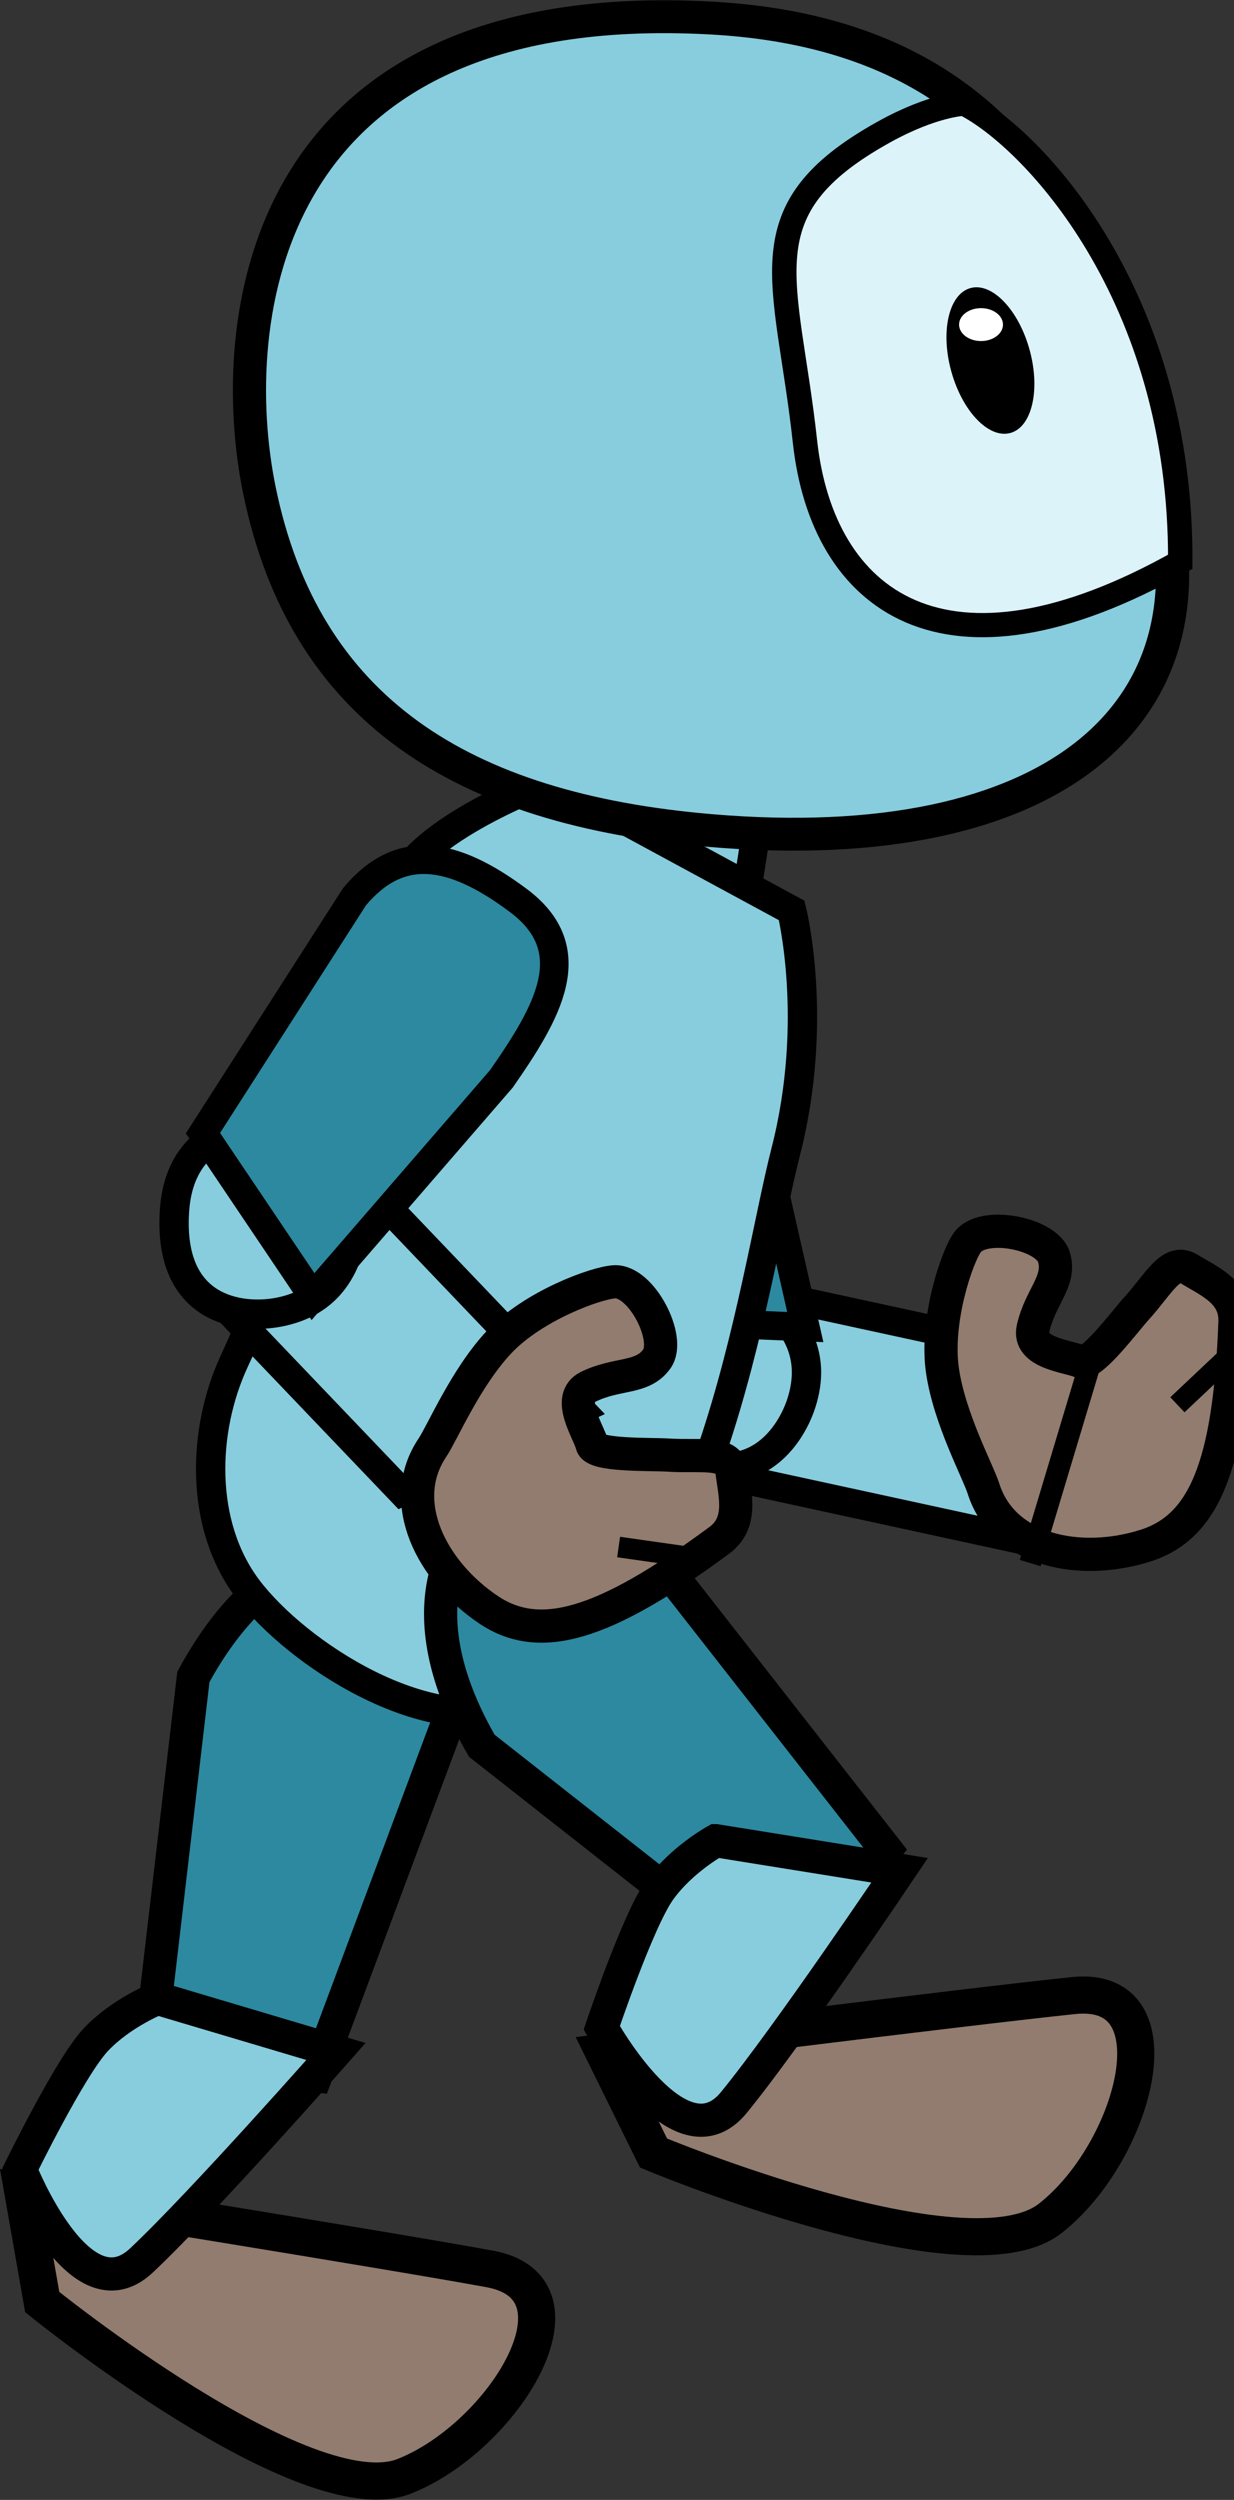 <?xml version="1.0" encoding="UTF-8" standalone="no"?>
<svg
   xmlns:dc="http://purl.org/dc/elements/1.1/"
   xmlns:cc="http://creativecommons.org/ns#"
   xmlns:rdf="http://www.w3.org/1999/02/22-rdf-syntax-ns#"
   xmlns:svg="http://www.w3.org/2000/svg"
   xmlns="http://www.w3.org/2000/svg"
   xmlns:sodipodi="http://sodipodi.sourceforge.net/DTD/sodipodi-0.dtd"
   xmlns:inkscape="http://www.inkscape.org/namespaces/inkscape"
   width="26.125mm"
   height="52.917mm"
   viewBox="0 0 26.125 52.917"
   version="1.1"
   id="svg111"
   inkscape:version="1.0.1 (0767f8302a, 2020-10-17)"
   sodipodi:docname="walk11.svg"
   inkscape:export-filename="/home/karine/escoria-assets-testing/ressources/walk_right/walk_right.png"
   inkscape:export-xdpi="96"
   inkscape:export-ydpi="96">
  <rect x="0" y="0" width="26.125" height="52.917" fill="#333333" stroke="none"/>
  <defs
     id="defs105" />
  <sodipodi:namedview
     id="base"
     pagecolor="#ffffff"
     bordercolor="#666666"
     borderopacity="1.0"
     inkscape:pageopacity="0.0"
     inkscape:pageshadow="2"
     inkscape:zoom="2.2317776"
     inkscape:cx="29.804338"
     inkscape:cy="86.737227"
     inkscape:document-units="mm"
     inkscape:current-layer="layer1"
     inkscape:document-rotation="0"
     showgrid="false"
     inkscape:window-width="1685"
     inkscape:window-height="752"
     inkscape:window-x="155"
     inkscape:window-y="217"
     inkscape:window-maximized="0"
     inkscape:snap-global="false"
     fit-margin-top="0"
     fit-margin-left="0"
     fit-margin-right="0"
     fit-margin-bottom="0" />
  <g
     inkscape:label="Calque 1"
     inkscape:groupmode="layer"
     id="layer1"
     transform="translate(-53.151,-1216.901)">
    <g
       id="g1759-7"
       transform="rotate(-13.054,-1268.153,124.118)"
       inkscape:export-xdpi="96"
       inkscape:export-ydpi="96" />
    <path
       id="rect892-5-3-9-1-7-2-7-17-3-4-4-3-5"
       style="fill:#87cdde;fill-opacity:1;stroke:#000000;stroke-width:0.605;stroke-linecap:square;stroke-miterlimit:4;stroke-dasharray:none;stroke-opacity:1;paint-order:markers stroke fill"
       d="m 65.901,1229.826 -0.94,5.995 3.688,1.949 0.94,-5.995 z" />
    <path
       id="rect858-8-6-4-3-4-5-6"
       style="fill:#2c89a0;fill-opacity:1;stroke:#000000;stroke-width:0.702;stroke-linecap:square;stroke-miterlimit:4;stroke-dasharray:none;stroke-opacity:1;paint-order:markers stroke fill"
       d="m 57.245,1252.398 c 2.567,-4.737 6.544,-2.131 5.777,-0.079 l -3.183,8.521 -3.535,-0.414 z"
       sodipodi:nodetypes="csccc" />
    <g
       id="g1342"
       transform="matrix(0.461,0,0,0.461,-425.668,1213.408)">
      <path
         id="rect892-5-3-9-1-7-2-7-17-6-7-4-8"
         style="fill:#87cdde;fill-opacity:1;stroke:#000000;stroke-width:1.312;stroke-linecap:square;stroke-miterlimit:4;stroke-dasharray:none;stroke-opacity:1;paint-order:markers stroke fill"
         d="m 1070.886,66.332 12.872,2.796 1.056,8.993 -12.872,-2.796 z" />
      <g
         id="g1539-4-2-6-8-4"
         transform="matrix(1.742,5.486,5.486,-1.742,1046.112,-161.419)"
         style="fill:#917c6f;fill-opacity:1">
        <path
           id="path839-9-65-8-0-8-1-5"
           style="fill:#917c6f;fill-opacity:1;stroke:#000000;stroke-width:0.265;stroke-linecap:square;stroke-miterlimit:4;stroke-dasharray:none;stroke-opacity:1;paint-order:markers stroke fill"
           d="m 42.109,-5.142 c 0,0.488 -0.4,0.832 -1.485,1.221 -0.224,0.08 -0.369,-0.096 -0.514,-0.222 -0.127,-0.111 0.041,-0.266 0.172,-0.491 0.075,-0.129 0.335,-0.488 0.272,-0.556 -0.072,-0.079 -0.191,-0.385 -0.368,-0.282 -0.225,0.131 -0.289,0.325 -0.489,0.331 -0.199,0.006 -0.452,-0.453 -0.323,-0.624 0.087,-0.116 0.518,-0.433 0.914,-0.498 0.385,-0.063 0.85,0.027 0.997,0.027 0.52,0 0.824,0.544 0.824,1.095 z"
           sodipodi:nodetypes="sssssszssss" />
        <path
           style="fill:#917c6f;fill-opacity:1;stroke:#000000;stroke-width:0.165;stroke-linecap:butt;stroke-linejoin:miter;stroke-miterlimit:4;stroke-dasharray:none;stroke-opacity:1"
           d="m 40.854,-4.017 0.261,-0.542 v 0"
           id="path1529-7-6-8-0-0" />
      </g>
      <path
         id="path833-6-9-66-6-1-4-3-3"
         style="fill:#87cdde;fill-opacity:1;stroke:#000000;stroke-width:1.347;stroke-linecap:square;stroke-miterlimit:4;stroke-dasharray:none;stroke-opacity:1;paint-order:markers stroke fill"
         d="m 1067.456,67.527 c 0.589,-2.287 2.803,-2.777 5.703,-0.812 2.095,1.42 2.998,3.092 2.297,5.283 -0.534,1.668 -2.472,4.446 -6.361,1.989 -2.876,-1.818 -2.189,-4.326 -1.639,-6.46 z"
         sodipodi:nodetypes="sssss" />
      <path
         id="rect892-5-3-9-1-7-2-2-5-3-0-6"
         style="fill:#2c89a0;fill-opacity:1;stroke:#000000;stroke-width:1.314;stroke-linecap:square;stroke-miterlimit:4;stroke-dasharray:none;stroke-opacity:1;paint-order:markers stroke fill"
         d="m 1066.588,68.133 9.047,0.378 -2.93,-12.908 c -1.191,-3.484 -2.493,-6.585 -6.136,-5.48 -3.643,1.105 -5.372,2.83 -4.603,5.966 z"
         sodipodi:nodetypes="cccscc" />
    </g>
    <path
       id="rect856-1-3-2-4-5-1-1"
       style="fill:#87cdde;fill-opacity:1;stroke:#000000;stroke-width:0.621;stroke-linecap:square;stroke-miterlimit:4;stroke-dasharray:none;stroke-opacity:1;paint-order:markers stroke fill"
       d="m 61.541,1235.731 c 0.4,-1.276 3.272,-2.32 3.272,-2.32 l 5.099,2.762 c 0,0 0.587,2.326 -0.126,5.106 -0.713,2.78 -1.58,10.183 -5.633,11.708 -1.953,0.735 -4.733,-1.093 -5.759,-2.453 -1.026,-1.36 -0.961,-3.36 -0.284,-4.82 1.415,-3.051 2.393,-6.67 3.431,-9.983 z"
       sodipodi:nodetypes="scczazss" />
    <path
       id="rect858-8-6-4-9-8-2-5-9"
       style="fill:#2c89a0;fill-opacity:1;stroke:#000000;stroke-width:0.702;stroke-linecap:square;stroke-miterlimit:4;stroke-dasharray:none;stroke-opacity:1;paint-order:markers stroke fill"
       d="m 63.352,1253.855 c -2.699,-4.662 1.6,-6.693 2.95,-4.968 l 5.604,7.164 -2.199,2.799 z"
       sodipodi:nodetypes="csccc" />
    <g
       id="g1548-4-2"
       transform="matrix(0.461,0,0,0.457,-115.199,1209.445)">
      <path
         id="path833-6-9-66-5-4-4-9"
         style="fill:#87cdde;fill-opacity:1;stroke:#000000;stroke-width:1.523;stroke-linecap:square;stroke-miterlimit:4;stroke-dasharray:none;stroke-opacity:1;paint-order:markers stroke fill"
         d="m 418.495,39.011 c 2.716,10.316 -4.933,17.13 -20.7,15.772 -11.39,-0.981 -18.635,-5.586 -20.7,-15.772 -1.572,-7.756 -0.05,-22.984 20.7,-21.863 15.35,0.829 18.166,12.236 20.7,21.863 z"
         sodipodi:nodetypes="sssss" />
      <path
         id="path833-5-4-0-0-0-4-3"
         style="fill:#dcf3f9;fill-opacity:1;stroke:#000000;stroke-width:1.121;stroke-linecap:square;stroke-miterlimit:4;stroke-dasharray:none;stroke-opacity:1;paint-order:markers stroke fill"
         d="m 419.386,42.337 c -10.846,6.165 -16.437,1.8 -17.234,-5.569 -0.823,-7.607 -2.818,-10.722 3.61,-14.33 2.286,-1.283 3.701,-1.32 3.701,-1.32 3.126,1.584 9.987,8.877 9.923,21.219 z"
         sodipodi:nodetypes="csscc" />
      <ellipse
         style="fill:#000000;fill-opacity:1;stroke:none;stroke-width:1.523;stroke-linecap:square;paint-order:markers stroke fill"
         id="path1506-7-5-1-4-1"
         cx="-387.696"
         cy="139.472"
         rx="1.866"
         ry="3.479"
         transform="matrix(-0.965,0.262,0.262,0.965,0,0)" />
      <ellipse
         style="fill:#ffffff;fill-opacity:1;stroke:none;stroke-width:0.658;stroke-linecap:square;stroke-miterlimit:4;stroke-dasharray:none;paint-order:markers stroke fill"
         id="path1541-2-4-4-7-9"
         cx="-410.237"
         cy="31.35"
         rx="1.008"
         ry="0.762"
         transform="scale(-1,1)" />
    </g>
    <path
       id="rect892-5-3-9-1-7-2-7-17-7-2-5-8-2"
       style="fill:#87cdde;fill-opacity:1;stroke:#000000;stroke-width:0.605;stroke-linecap:square;stroke-miterlimit:4;stroke-dasharray:none;stroke-opacity:1;paint-order:markers stroke fill"
       d="m 57.465,1244.094 4.192,4.388 3.788,-1.746 -4.192,-4.388 z" />
    <g
       id="g1539-4-5-9-6-5-2"
       transform="matrix(-1.475,2.203,2.203,1.475,136.936,1165.796)"
       style="fill:#917c6f;fill-opacity:1">
      <path
         id="path839-9-65-8-3-3-9-0-8"
         style="fill:#917c6f;fill-opacity:1;stroke:#000000;stroke-width:0.265;stroke-linecap:square;stroke-miterlimit:4;stroke-dasharray:none;stroke-opacity:1;paint-order:markers stroke fill"
         d="m 42.109,-5.142 c 0,0.488 -0.4,0.832 -1.485,1.221 -0.224,0.08 -0.369,-0.096 -0.514,-0.222 -0.127,-0.111 0.041,-0.266 0.172,-0.491 0.075,-0.129 0.335,-0.488 0.272,-0.556 -0.072,-0.079 -0.191,-0.385 -0.368,-0.282 -0.225,0.131 -0.289,0.325 -0.489,0.331 -0.199,0.006 -0.452,-0.453 -0.323,-0.624 0.087,-0.116 0.518,-0.433 0.914,-0.498 0.385,-0.063 0.85,0.027 0.997,0.027 0.52,0 0.824,0.544 0.824,1.095 z"
         sodipodi:nodetypes="sssssszssss" />
      <path
         style="fill:#917c6f;fill-opacity:1;stroke:#000000;stroke-width:0.165;stroke-linecap:butt;stroke-linejoin:miter;stroke-miterlimit:4;stroke-dasharray:none;stroke-opacity:1"
         d="m 40.854,-4.017 0.261,-0.542 v 0"
         id="path1529-7-5-1-3-9-9" />
    </g>
    <path
       id="path833-6-9-66-6-6-9-7-6-7"
       style="fill:#87cdde;fill-opacity:1;stroke:#000000;stroke-width:0.621;stroke-linecap:square;stroke-miterlimit:4;stroke-dasharray:none;stroke-opacity:1;paint-order:markers stroke fill"
       d="m 59.091,1240.454 c 1.054,-0.268 1.743,0.517 1.591,2.124 -0.11,1.161 -0.585,1.895 -1.626,2.098 -0.792,0.154 -2.344,-0.014 -2.212,-2.129 0.097,-1.565 1.263,-1.842 2.247,-2.092 z"
       sodipodi:nodetypes="sssss" />
    <path
       style="fill:none;stroke:#000000;stroke-width:0.461;stroke-linecap:butt;stroke-linejoin:miter;stroke-miterlimit:4;stroke-dasharray:none;stroke-opacity:1"
       d="m 74.962,1249.987 1.359,-4.526"
       id="path1044-7-9-6-6" />
    <path
       id="rect892-5-3-9-1-7-2-2-2-7-5-8-3"
       style="fill:#2c89a0;fill-opacity:1;stroke:#000000;stroke-width:0.605;stroke-linecap:square;stroke-miterlimit:4;stroke-dasharray:none;stroke-opacity:1;paint-order:markers stroke fill"
       d="m 57.448,1240.887 2.329,3.46 3.99,-4.611 c 0.968,-1.393 1.763,-2.723 0.359,-3.773 -1.404,-1.05 -2.517,-1.221 -3.47,-0.08 z"
       sodipodi:nodetypes="cccscc" />
    <path
       id="rect892-5-0-2-3-9-1-0-7-6-1"
       style="fill:#917c6f;fill-opacity:1;stroke:#000000;stroke-width:0.786;stroke-linecap:square;stroke-miterlimit:4;stroke-dasharray:none;stroke-opacity:1;paint-order:markers stroke fill"
       d="m 65.935,1260.343 c 0,0 7.679,-0.966 9.946,-1.201 2.266,-0.235 1.274,3.34 -0.5,4.72 -1.774,1.38 -8.394,-1.386 -8.394,-1.386 z"
       sodipodi:nodetypes="czzcc"
       inkscape:transform-center-x="-6.6902741"
       inkscape:transform-center-y="0.50602923" />
    <path
       id="rect875-9-1-5-2-3-8-1-0"
       style="fill:#87cdde;fill-opacity:1;stroke:#000000;stroke-width:0.702;stroke-linecap:square;stroke-miterlimit:4;stroke-dasharray:none;stroke-opacity:1;paint-order:markers stroke fill"
       d="m 68.305,1255.864 3.892,0.626 c 0,0 -2.363,3.514 -3.51,4.916 -1.146,1.402 -2.796,-1.581 -2.796,-1.581 0,0 0.766,-2.281 1.228,-2.922 0.462,-0.642 1.185,-1.039 1.185,-1.039 z"
       sodipodi:nodetypes="cczczc" />
    <path
       id="rect892-5-0-2-3-9-6-4-9-3"
       style="fill:#917c6f;fill-opacity:1;stroke:#000000;stroke-width:0.786;stroke-linecap:square;stroke-miterlimit:4;stroke-dasharray:none;stroke-opacity:1;paint-order:markers stroke fill"
       d="m 53.634,1263.289 c 0,0 7.642,1.229 9.883,1.639 2.241,0.41 0.285,3.563 -1.805,4.389 -2.09,0.826 -7.667,-3.687 -7.667,-3.687 z"
       sodipodi:nodetypes="czzcc" />
    <path
       id="rect875-9-1-5-1-3-8-2"
       style="fill:#87cdde;fill-opacity:1;stroke:#000000;stroke-width:0.702;stroke-linecap:square;stroke-miterlimit:4;stroke-dasharray:none;stroke-opacity:1;paint-order:markers stroke fill"
       d="m 56.486,1259.202 3.778,1.124 c 0,0 -2.798,3.179 -4.116,4.421 -1.318,1.242 -2.567,-1.929 -2.567,-1.929 0,0 1.055,-2.162 1.596,-2.739 0.542,-0.577 1.309,-0.877 1.309,-0.877 z"
       sodipodi:nodetypes="cczczc" />
  </g>
</svg>
